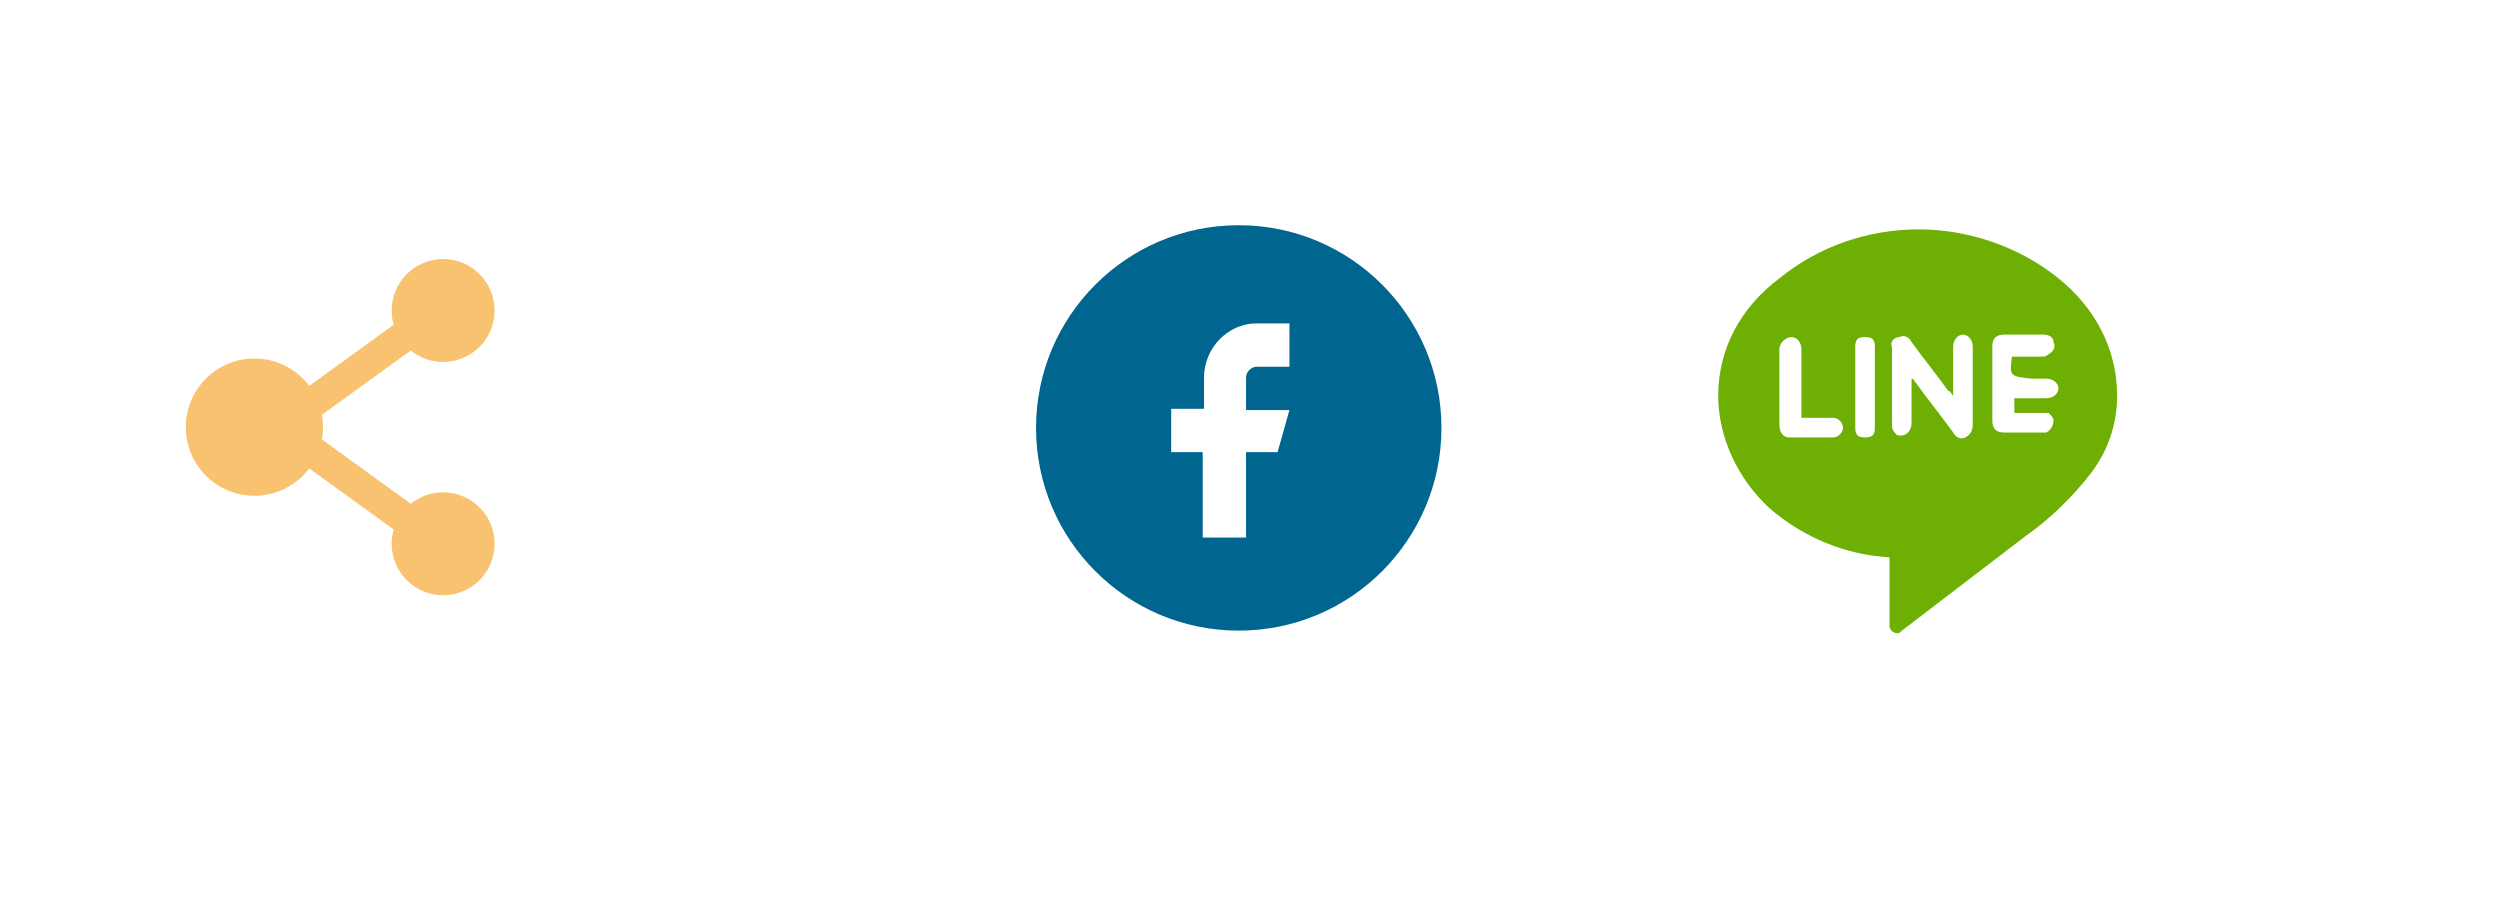 <svg width="111" height="40" viewBox="0 0 111 40" fill="none" xmlns="http://www.w3.org/2000/svg">
<path d="M18.24 22.368C18.632 22.05 19.133 21.859 19.676 21.859C20.936 21.859 21.961 22.884 21.961 24.145C21.961 25.405 20.936 26.43 19.676 26.43C18.415 26.43 17.391 25.405 17.391 24.145C17.391 23.925 17.421 23.712 17.48 23.51L13.732 20.797C13.176 21.534 12.293 22.012 11.297 22.012C9.613 22.012 8.25 20.648 8.25 18.965C8.25 17.281 9.613 15.918 11.297 15.918C12.293 15.918 13.176 16.396 13.732 17.133L17.48 14.419C17.421 14.217 17.391 14.006 17.391 13.785C17.391 12.524 18.415 11.5 19.676 11.5C20.936 11.5 21.961 12.524 21.961 13.785C21.961 15.046 20.936 16.07 19.676 16.07C19.133 16.07 18.632 15.88 18.24 15.562L14.294 18.416C14.36 18.779 14.36 19.151 14.294 19.513L18.24 22.368Z" fill="#F9C270"/>
<g filter="url(#filter0_d_9_263)">
<rect x="34" y="4" width="72" height="30" rx="15" fill="white"/>
</g>
<path d="M91.393 12.357C89.654 10.945 87.372 10.184 85.199 10.184C82.918 10.184 80.744 10.945 79.006 12.357C77.267 13.661 76.289 15.509 76.289 17.573C76.289 19.42 77.159 21.267 78.571 22.571C80.092 23.875 81.939 24.636 83.895 24.744V27.787C83.895 28.004 84.113 28.113 84.221 28.113C84.33 28.113 84.33 28.113 84.439 28.004L89.98 23.767C91.067 23.006 92.045 22.028 92.805 21.05C93.566 20.072 94.001 18.877 94.001 17.573C94.001 15.509 93.023 13.661 91.393 12.357Z" fill="#6EAF04"/>
<path d="M87.589 15.4C87.589 15.074 87.372 14.857 87.155 14.857C86.937 14.857 86.72 15.074 86.72 15.4C86.72 16.052 86.72 16.595 86.72 17.247C86.72 17.356 86.72 17.465 86.72 17.573C86.611 17.465 86.611 17.356 86.503 17.356C85.959 16.595 85.416 15.943 84.873 15.183C84.764 14.965 84.547 14.857 84.329 14.965C84.112 14.965 83.895 15.183 84.004 15.4C84.004 16.595 84.004 17.682 84.004 18.877C84.004 19.094 84.112 19.203 84.221 19.312C84.547 19.42 84.873 19.203 84.873 18.768C84.873 18.225 84.873 17.682 84.873 17.03V16.812C84.981 16.812 84.981 16.921 85.09 17.03C85.633 17.791 86.177 18.442 86.72 19.203C86.829 19.42 87.046 19.529 87.263 19.42C87.481 19.312 87.589 19.094 87.589 18.877C87.589 17.682 87.589 16.595 87.589 15.4Z" fill="white"/>
<path d="M89.329 15.835C89.437 15.835 89.546 15.835 89.654 15.835C89.98 15.835 90.306 15.835 90.632 15.835C90.741 15.835 90.85 15.835 90.958 15.726C91.176 15.617 91.284 15.4 91.176 15.183C91.176 14.965 90.958 14.857 90.741 14.857C90.198 14.857 89.546 14.857 89.002 14.857C88.568 14.857 88.459 15.074 88.459 15.4C88.459 16.487 88.459 17.573 88.459 18.66C88.459 19.094 88.677 19.203 89.002 19.203C89.546 19.203 90.089 19.203 90.632 19.203C90.741 19.203 90.85 19.203 90.85 19.203C91.067 19.094 91.176 18.877 91.176 18.66C91.176 18.551 91.067 18.442 90.958 18.334C90.85 18.334 90.741 18.334 90.632 18.334C90.198 18.334 89.763 18.334 89.437 18.334V17.682C89.546 17.682 89.546 17.682 89.654 17.682C90.089 17.682 90.415 17.682 90.85 17.682C91.176 17.682 91.393 17.465 91.393 17.247C91.393 17.03 91.176 16.812 90.85 16.812C90.632 16.812 90.415 16.812 90.198 16.812C89.22 16.704 89.22 16.704 89.329 15.835C89.329 15.835 89.329 15.943 89.329 15.835Z" fill="white"/>
<path d="M81.396 18.551C81.287 18.551 81.178 18.551 81.178 18.551H79.983V18.116C79.983 17.247 79.983 16.378 79.983 15.509C79.983 15.183 79.766 14.965 79.548 14.965C79.331 14.965 79.005 15.183 79.005 15.509C79.005 16.595 79.005 17.79 79.005 18.877C79.005 19.094 79.114 19.42 79.44 19.42H79.548C79.874 19.42 81.07 19.42 81.396 19.42C81.613 19.42 81.83 19.203 81.83 18.986C81.83 18.768 81.613 18.551 81.396 18.551Z" fill="white"/>
<path d="M83.243 15.4C83.243 15.074 83.135 14.965 82.809 14.965C82.483 14.965 82.374 15.074 82.374 15.4C82.374 16.595 82.374 17.79 82.374 18.986C82.374 19.312 82.483 19.42 82.809 19.42C83.135 19.42 83.243 19.312 83.243 18.986C83.243 18.442 83.243 17.79 83.243 17.247C83.243 16.704 83.243 15.943 83.243 15.4Z" fill="white"/>
<path d="M55 28C59.971 28 64 23.971 64 19C64 14.029 59.971 10 55 10C50.029 10 46 14.029 46 19C46 23.971 50.029 28 55 28Z" fill="#00658F"/>
<path fill-rule="evenodd" clip-rule="evenodd" d="M57.251 14.358H55.792C54.509 14.358 53.459 15.466 53.459 16.75V18.15H52V20.075H53.4V23.867H55.325V20.075H56.725L57.251 18.208H55.325V16.75C55.325 16.516 55.559 16.283 55.792 16.283H57.251V14.358Z" fill="white"/>
<defs>
<filter id="filter0_d_9_263" x="29" y="0" width="82" height="40" filterUnits="userSpaceOnUse" color-interpolation-filters="sRGB">
<feFlood flood-opacity="0" result="BackgroundImageFix"/>
<feColorMatrix in="SourceAlpha" type="matrix" values="0 0 0 0 0 0 0 0 0 0 0 0 0 0 0 0 0 0 127 0" result="hardAlpha"/>
<feOffset dy="1"/>
<feGaussianBlur stdDeviation="2.5"/>
<feComposite in2="hardAlpha" operator="out"/>
<feColorMatrix type="matrix" values="0 0 0 0 0 0 0 0 0 0 0 0 0 0 0 0 0 0 0.25 0"/>
<feBlend mode="normal" in2="BackgroundImageFix" result="effect1_dropShadow_9_263"/>
<feBlend mode="normal" in="SourceGraphic" in2="effect1_dropShadow_9_263" result="shape"/>
</filter>
</defs>
</svg>
